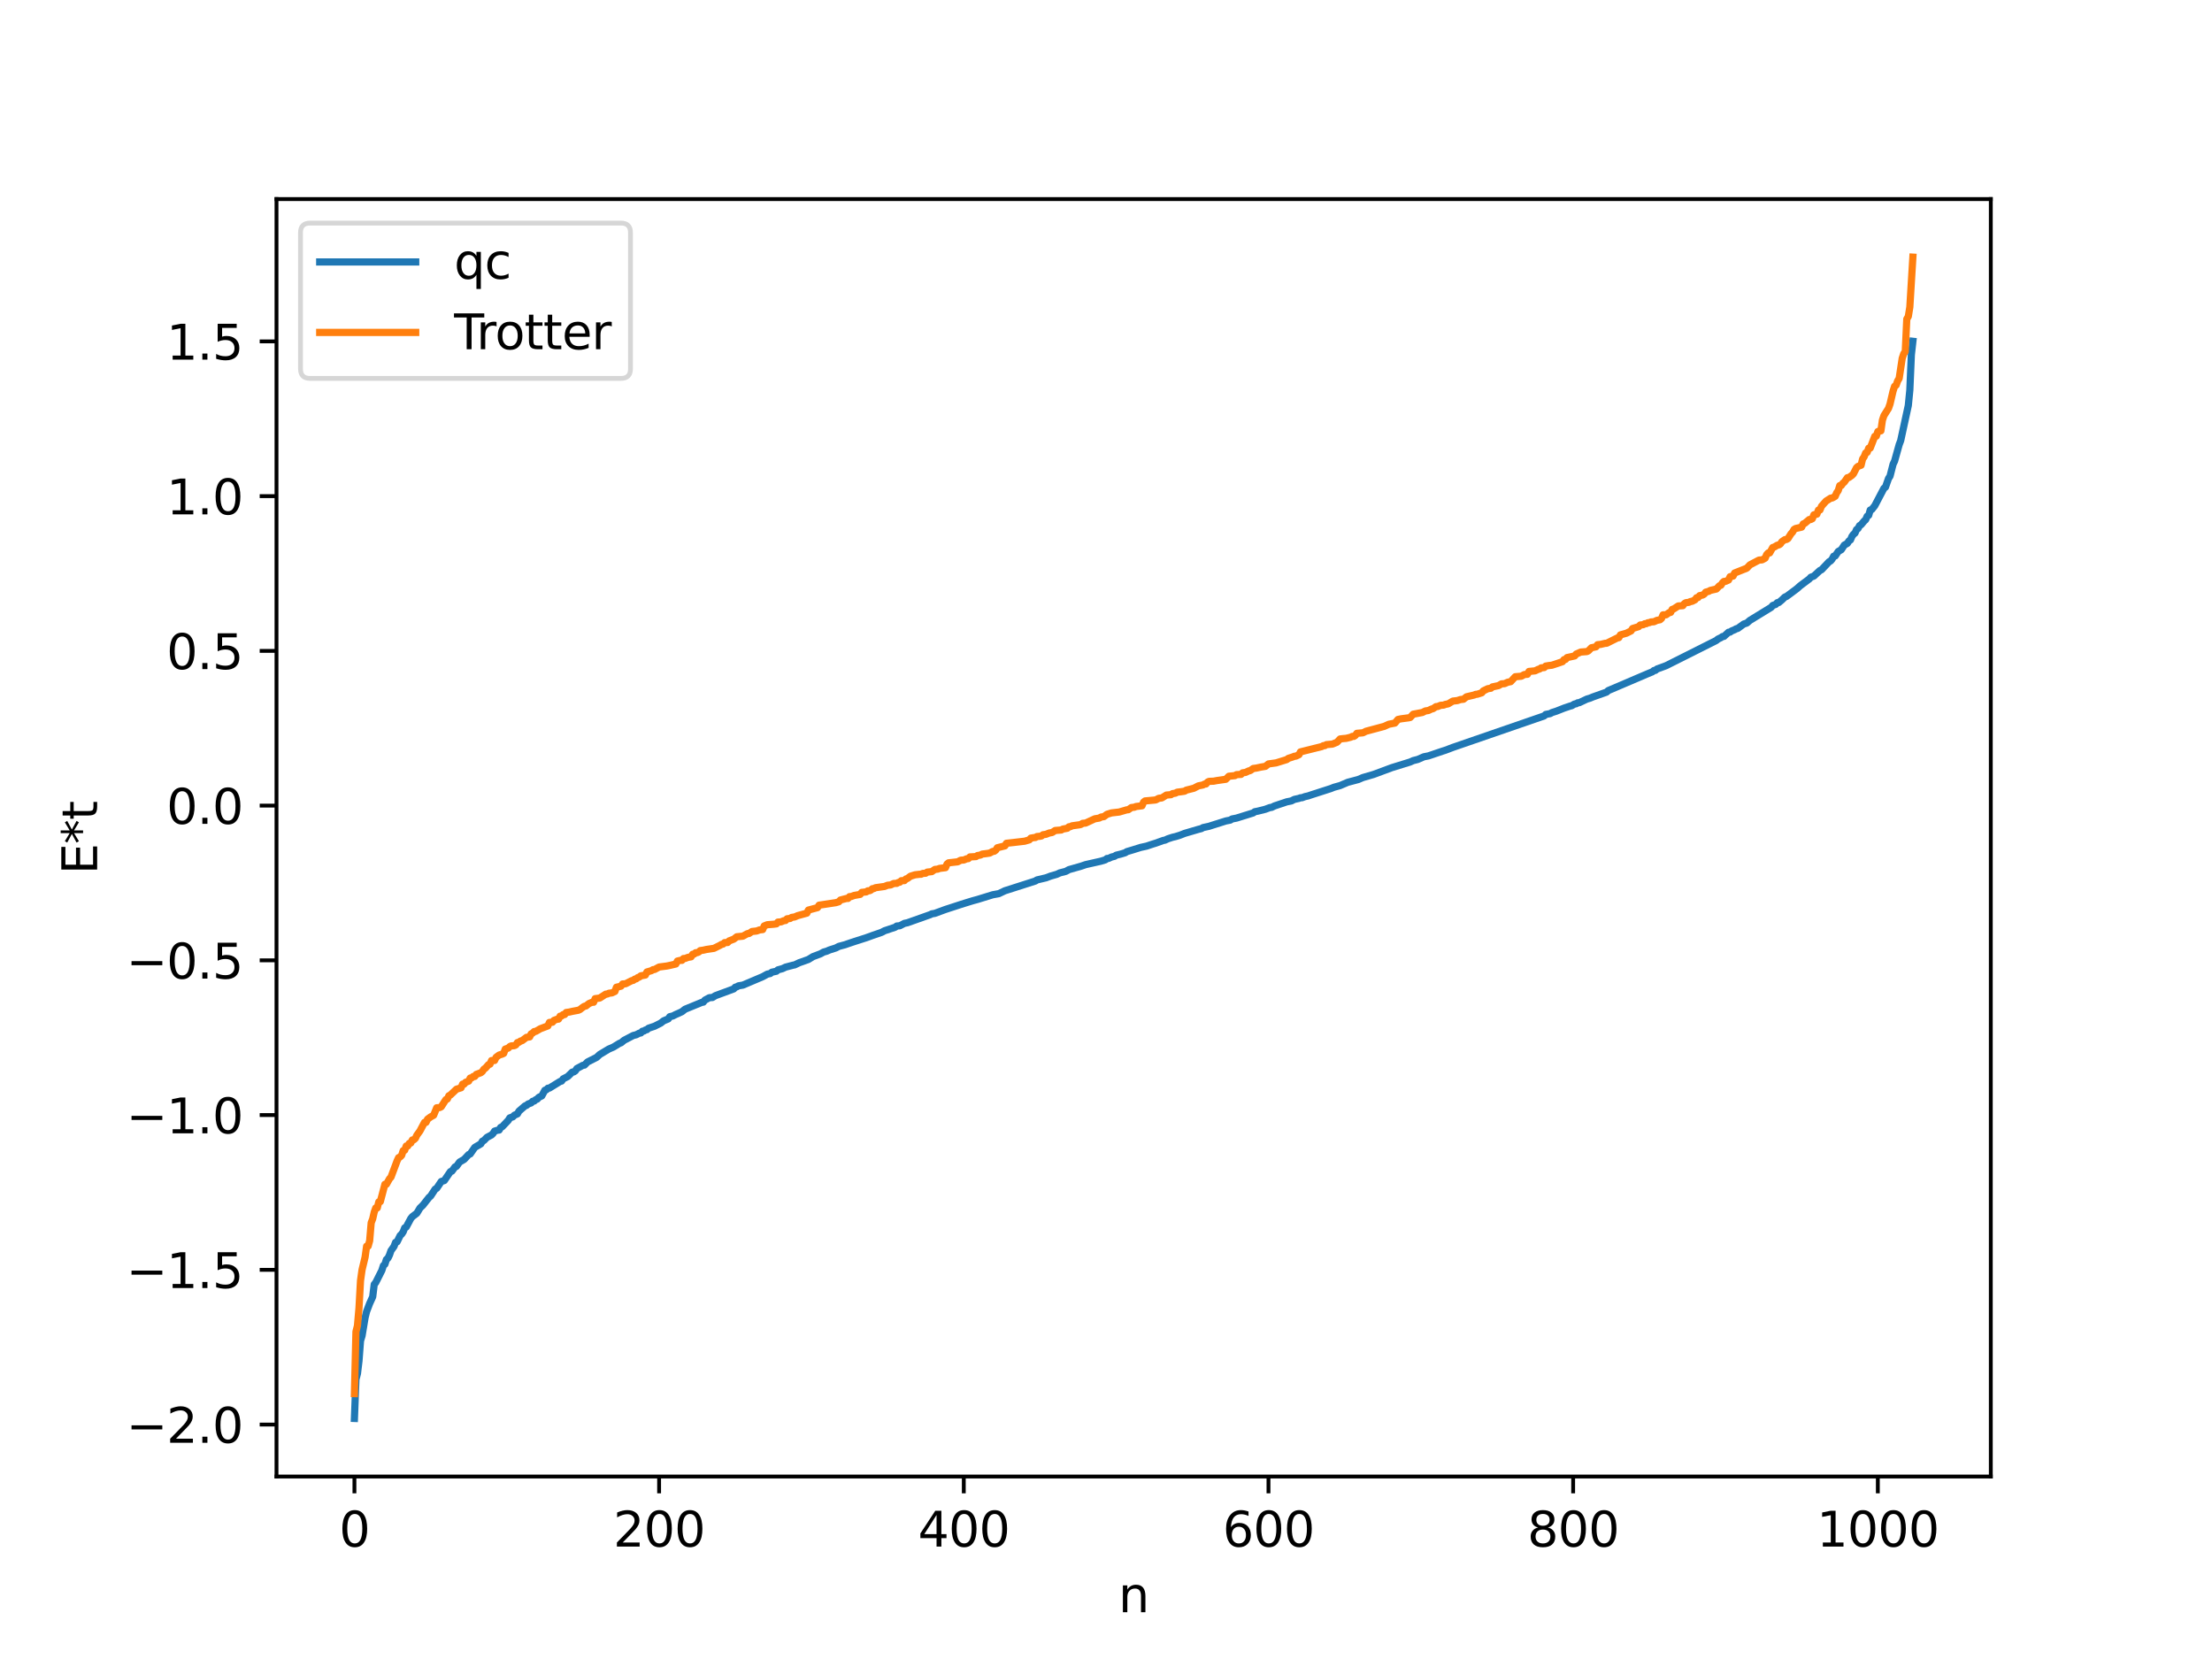 <?xml version="1.0" encoding="utf-8" standalone="no"?>
<!DOCTYPE svg PUBLIC "-//W3C//DTD SVG 1.1//EN"
  "http://www.w3.org/Graphics/SVG/1.1/DTD/svg11.dtd">
<svg xmlns:xlink="http://www.w3.org/1999/xlink" width="460.8pt" height="345.6pt" viewBox="0 0 460.8 345.6" xmlns="http://www.w3.org/2000/svg" version="1.1">
 <defs>
  <style type="text/css">*{stroke-linejoin: round; stroke-linecap: butt}</style>
 </defs>
 <g id="figure_1">
  <g id="patch_1">
   <path d="M 0 345.6 
L 460.8 345.6 
L 460.8 0 
L 0 0 
z
" style="fill: #ffffff"/>
  </g>
  <g id="axes_1">
   <g id="patch_2">
    <path d="M 57.6 307.584 
L 414.72 307.584 
L 414.72 41.472 
L 57.6 41.472 
z
" style="fill: #ffffff"/>
   </g>
   <g id="matplotlib.axis_1">
    <g id="xtick_1">
     <g id="line2d_1">
      <defs>
       <path id="mb4c8d565d3" d="M 0 0 
L 0 3.5 
" style="stroke: #000000; stroke-width: 0.8"/>
      </defs>
      <g>
       <use xlink:href="#mb4c8d565d3" x="73.833" y="307.584" style="stroke: #000000; stroke-width: 0.8"/>
      </g>
     </g>
     <g id="text_1">
      <!-- 0 -->
      <g transform="translate(70.651 322.182) scale(0.1 -0.1)">
       <defs>
        <path id="DejaVuSans-30" d="M 2034 4250 
Q 1547 4250 1301 3770 
Q 1056 3291 1056 2328 
Q 1056 1369 1301 889 
Q 1547 409 2034 409 
Q 2525 409 2770 889 
Q 3016 1369 3016 2328 
Q 3016 3291 2770 3770 
Q 2525 4250 2034 4250 
z
M 2034 4750 
Q 2819 4750 3233 4129 
Q 3647 3509 3647 2328 
Q 3647 1150 3233 529 
Q 2819 -91 2034 -91 
Q 1250 -91 836 529 
Q 422 1150 422 2328 
Q 422 3509 836 4129 
Q 1250 4750 2034 4750 
z
" transform="scale(0.016)"/>
       </defs>
       <use xlink:href="#DejaVuSans-30"/>
      </g>
     </g>
    </g>
    <g id="xtick_2">
     <g id="line2d_2">
      <g>
       <use xlink:href="#mb4c8d565d3" x="137.304" y="307.584" style="stroke: #000000; stroke-width: 0.8"/>
      </g>
     </g>
     <g id="text_2">
      <!-- 200 -->
      <g transform="translate(127.76 322.182) scale(0.1 -0.1)">
       <defs>
        <path id="DejaVuSans-32" d="M 1228 531 
L 3431 531 
L 3431 0 
L 469 0 
L 469 531 
Q 828 903 1448 1529 
Q 2069 2156 2228 2338 
Q 2531 2678 2651 2914 
Q 2772 3150 2772 3378 
Q 2772 3750 2511 3984 
Q 2250 4219 1831 4219 
Q 1534 4219 1204 4116 
Q 875 4013 500 3803 
L 500 4441 
Q 881 4594 1212 4672 
Q 1544 4750 1819 4750 
Q 2544 4750 2975 4387 
Q 3406 4025 3406 3419 
Q 3406 3131 3298 2873 
Q 3191 2616 2906 2266 
Q 2828 2175 2409 1742 
Q 1991 1309 1228 531 
z
" transform="scale(0.016)"/>
       </defs>
       <use xlink:href="#DejaVuSans-32"/>
       <use xlink:href="#DejaVuSans-30" x="63.623"/>
       <use xlink:href="#DejaVuSans-30" x="127.246"/>
      </g>
     </g>
    </g>
    <g id="xtick_3">
     <g id="line2d_3">
      <g>
       <use xlink:href="#mb4c8d565d3" x="200.775" y="307.584" style="stroke: #000000; stroke-width: 0.8"/>
      </g>
     </g>
     <g id="text_3">
      <!-- 400 -->
      <g transform="translate(191.231 322.182) scale(0.1 -0.1)">
       <defs>
        <path id="DejaVuSans-34" d="M 2419 4116 
L 825 1625 
L 2419 1625 
L 2419 4116 
z
M 2253 4666 
L 3047 4666 
L 3047 1625 
L 3713 1625 
L 3713 1100 
L 3047 1100 
L 3047 0 
L 2419 0 
L 2419 1100 
L 313 1100 
L 313 1709 
L 2253 4666 
z
" transform="scale(0.016)"/>
       </defs>
       <use xlink:href="#DejaVuSans-34"/>
       <use xlink:href="#DejaVuSans-30" x="63.623"/>
       <use xlink:href="#DejaVuSans-30" x="127.246"/>
      </g>
     </g>
    </g>
    <g id="xtick_4">
     <g id="line2d_4">
      <g>
       <use xlink:href="#mb4c8d565d3" x="264.246" y="307.584" style="stroke: #000000; stroke-width: 0.8"/>
      </g>
     </g>
     <g id="text_4">
      <!-- 600 -->
      <g transform="translate(254.702 322.182) scale(0.1 -0.1)">
       <defs>
        <path id="DejaVuSans-36" d="M 2113 2584 
Q 1688 2584 1439 2293 
Q 1191 2003 1191 1497 
Q 1191 994 1439 701 
Q 1688 409 2113 409 
Q 2538 409 2786 701 
Q 3034 994 3034 1497 
Q 3034 2003 2786 2293 
Q 2538 2584 2113 2584 
z
M 3366 4563 
L 3366 3988 
Q 3128 4100 2886 4159 
Q 2644 4219 2406 4219 
Q 1781 4219 1451 3797 
Q 1122 3375 1075 2522 
Q 1259 2794 1537 2939 
Q 1816 3084 2150 3084 
Q 2853 3084 3261 2657 
Q 3669 2231 3669 1497 
Q 3669 778 3244 343 
Q 2819 -91 2113 -91 
Q 1303 -91 875 529 
Q 447 1150 447 2328 
Q 447 3434 972 4092 
Q 1497 4750 2381 4750 
Q 2619 4750 2861 4703 
Q 3103 4656 3366 4563 
z
" transform="scale(0.016)"/>
       </defs>
       <use xlink:href="#DejaVuSans-36"/>
       <use xlink:href="#DejaVuSans-30" x="63.623"/>
       <use xlink:href="#DejaVuSans-30" x="127.246"/>
      </g>
     </g>
    </g>
    <g id="xtick_5">
     <g id="line2d_5">
      <g>
       <use xlink:href="#mb4c8d565d3" x="327.717" y="307.584" style="stroke: #000000; stroke-width: 0.8"/>
      </g>
     </g>
     <g id="text_5">
      <!-- 800 -->
      <g transform="translate(318.173 322.182) scale(0.1 -0.1)">
       <defs>
        <path id="DejaVuSans-38" d="M 2034 2216 
Q 1584 2216 1326 1975 
Q 1069 1734 1069 1313 
Q 1069 891 1326 650 
Q 1584 409 2034 409 
Q 2484 409 2743 651 
Q 3003 894 3003 1313 
Q 3003 1734 2745 1975 
Q 2488 2216 2034 2216 
z
M 1403 2484 
Q 997 2584 770 2862 
Q 544 3141 544 3541 
Q 544 4100 942 4425 
Q 1341 4750 2034 4750 
Q 2731 4750 3128 4425 
Q 3525 4100 3525 3541 
Q 3525 3141 3298 2862 
Q 3072 2584 2669 2484 
Q 3125 2378 3379 2068 
Q 3634 1759 3634 1313 
Q 3634 634 3220 271 
Q 2806 -91 2034 -91 
Q 1263 -91 848 271 
Q 434 634 434 1313 
Q 434 1759 690 2068 
Q 947 2378 1403 2484 
z
M 1172 3481 
Q 1172 3119 1398 2916 
Q 1625 2713 2034 2713 
Q 2441 2713 2670 2916 
Q 2900 3119 2900 3481 
Q 2900 3844 2670 4047 
Q 2441 4250 2034 4250 
Q 1625 4250 1398 4047 
Q 1172 3844 1172 3481 
z
" transform="scale(0.016)"/>
       </defs>
       <use xlink:href="#DejaVuSans-38"/>
       <use xlink:href="#DejaVuSans-30" x="63.623"/>
       <use xlink:href="#DejaVuSans-30" x="127.246"/>
      </g>
     </g>
    </g>
    <g id="xtick_6">
     <g id="line2d_6">
      <g>
       <use xlink:href="#mb4c8d565d3" x="391.188" y="307.584" style="stroke: #000000; stroke-width: 0.8"/>
      </g>
     </g>
     <g id="text_6">
      <!-- 1000 -->
      <g transform="translate(378.463 322.182) scale(0.1 -0.1)">
       <defs>
        <path id="DejaVuSans-31" d="M 794 531 
L 1825 531 
L 1825 4091 
L 703 3866 
L 703 4441 
L 1819 4666 
L 2450 4666 
L 2450 531 
L 3481 531 
L 3481 0 
L 794 0 
L 794 531 
z
" transform="scale(0.016)"/>
       </defs>
       <use xlink:href="#DejaVuSans-31"/>
       <use xlink:href="#DejaVuSans-30" x="63.623"/>
       <use xlink:href="#DejaVuSans-30" x="127.246"/>
       <use xlink:href="#DejaVuSans-30" x="190.869"/>
      </g>
     </g>
    </g>
    <g id="text_7">
     <!-- n -->
     <g transform="translate(232.991 335.861) scale(0.1 -0.1)">
      <defs>
       <path id="DejaVuSans-6e" d="M 3513 2113 
L 3513 0 
L 2938 0 
L 2938 2094 
Q 2938 2591 2744 2837 
Q 2550 3084 2163 3084 
Q 1697 3084 1428 2787 
Q 1159 2491 1159 1978 
L 1159 0 
L 581 0 
L 581 3500 
L 1159 3500 
L 1159 2956 
Q 1366 3272 1645 3428 
Q 1925 3584 2291 3584 
Q 2894 3584 3203 3211 
Q 3513 2838 3513 2113 
z
" transform="scale(0.016)"/>
      </defs>
      <use xlink:href="#DejaVuSans-6e"/>
     </g>
    </g>
   </g>
   <g id="matplotlib.axis_2">
    <g id="ytick_1">
     <g id="line2d_7">
      <defs>
       <path id="mb31bd201e9" d="M 0 0 
L -3.5 0 
" style="stroke: #000000; stroke-width: 0.8"/>
      </defs>
      <g>
       <use xlink:href="#mb31bd201e9" x="57.6" y="296.759" style="stroke: #000000; stroke-width: 0.8"/>
      </g>
     </g>
     <g id="text_8">
      <!-- −2.0 -->
      <g transform="translate(26.317 300.558) scale(0.1 -0.1)">
       <defs>
        <path id="DejaVuSans-2212" d="M 678 2272 
L 4684 2272 
L 4684 1741 
L 678 1741 
L 678 2272 
z
" transform="scale(0.016)"/>
        <path id="DejaVuSans-2e" d="M 684 794 
L 1344 794 
L 1344 0 
L 684 0 
L 684 794 
z
" transform="scale(0.016)"/>
       </defs>
       <use xlink:href="#DejaVuSans-2212"/>
       <use xlink:href="#DejaVuSans-32" x="83.789"/>
       <use xlink:href="#DejaVuSans-2e" x="147.412"/>
       <use xlink:href="#DejaVuSans-30" x="179.199"/>
      </g>
     </g>
    </g>
    <g id="ytick_2">
     <g id="line2d_8">
      <g>
       <use xlink:href="#mb31bd201e9" x="57.6" y="264.525" style="stroke: #000000; stroke-width: 0.8"/>
      </g>
     </g>
     <g id="text_9">
      <!-- −1.5 -->
      <g transform="translate(26.317 268.324) scale(0.1 -0.1)">
       <defs>
        <path id="DejaVuSans-35" d="M 691 4666 
L 3169 4666 
L 3169 4134 
L 1269 4134 
L 1269 2991 
Q 1406 3038 1543 3061 
Q 1681 3084 1819 3084 
Q 2600 3084 3056 2656 
Q 3513 2228 3513 1497 
Q 3513 744 3044 326 
Q 2575 -91 1722 -91 
Q 1428 -91 1123 -41 
Q 819 9 494 109 
L 494 744 
Q 775 591 1075 516 
Q 1375 441 1709 441 
Q 2250 441 2565 725 
Q 2881 1009 2881 1497 
Q 2881 1984 2565 2268 
Q 2250 2553 1709 2553 
Q 1456 2553 1204 2497 
Q 953 2441 691 2322 
L 691 4666 
z
" transform="scale(0.016)"/>
       </defs>
       <use xlink:href="#DejaVuSans-2212"/>
       <use xlink:href="#DejaVuSans-31" x="83.789"/>
       <use xlink:href="#DejaVuSans-2e" x="147.412"/>
       <use xlink:href="#DejaVuSans-35" x="179.199"/>
      </g>
     </g>
    </g>
    <g id="ytick_3">
     <g id="line2d_9">
      <g>
       <use xlink:href="#mb31bd201e9" x="57.6" y="232.291" style="stroke: #000000; stroke-width: 0.8"/>
      </g>
     </g>
     <g id="text_10">
      <!-- −1.0 -->
      <g transform="translate(26.317 236.09) scale(0.1 -0.1)">
       <use xlink:href="#DejaVuSans-2212"/>
       <use xlink:href="#DejaVuSans-31" x="83.789"/>
       <use xlink:href="#DejaVuSans-2e" x="147.412"/>
       <use xlink:href="#DejaVuSans-30" x="179.199"/>
      </g>
     </g>
    </g>
    <g id="ytick_4">
     <g id="line2d_10">
      <g>
       <use xlink:href="#mb31bd201e9" x="57.6" y="200.057" style="stroke: #000000; stroke-width: 0.8"/>
      </g>
     </g>
     <g id="text_11">
      <!-- −0.5 -->
      <g transform="translate(26.317 203.856) scale(0.1 -0.1)">
       <use xlink:href="#DejaVuSans-2212"/>
       <use xlink:href="#DejaVuSans-30" x="83.789"/>
       <use xlink:href="#DejaVuSans-2e" x="147.412"/>
       <use xlink:href="#DejaVuSans-35" x="179.199"/>
      </g>
     </g>
    </g>
    <g id="ytick_5">
     <g id="line2d_11">
      <g>
       <use xlink:href="#mb31bd201e9" x="57.6" y="167.823" style="stroke: #000000; stroke-width: 0.8"/>
      </g>
     </g>
     <g id="text_12">
      <!-- 0.0 -->
      <g transform="translate(34.697 171.622) scale(0.1 -0.1)">
       <use xlink:href="#DejaVuSans-30"/>
       <use xlink:href="#DejaVuSans-2e" x="63.623"/>
       <use xlink:href="#DejaVuSans-30" x="95.41"/>
      </g>
     </g>
    </g>
    <g id="ytick_6">
     <g id="line2d_12">
      <g>
       <use xlink:href="#mb31bd201e9" x="57.6" y="135.589" style="stroke: #000000; stroke-width: 0.8"/>
      </g>
     </g>
     <g id="text_13">
      <!-- 0.5 -->
      <g transform="translate(34.697 139.388) scale(0.1 -0.1)">
       <use xlink:href="#DejaVuSans-30"/>
       <use xlink:href="#DejaVuSans-2e" x="63.623"/>
       <use xlink:href="#DejaVuSans-35" x="95.41"/>
      </g>
     </g>
    </g>
    <g id="ytick_7">
     <g id="line2d_13">
      <g>
       <use xlink:href="#mb31bd201e9" x="57.6" y="103.355" style="stroke: #000000; stroke-width: 0.8"/>
      </g>
     </g>
     <g id="text_14">
      <!-- 1.0 -->
      <g transform="translate(34.697 107.154) scale(0.1 -0.1)">
       <use xlink:href="#DejaVuSans-31"/>
       <use xlink:href="#DejaVuSans-2e" x="63.623"/>
       <use xlink:href="#DejaVuSans-30" x="95.41"/>
      </g>
     </g>
    </g>
    <g id="ytick_8">
     <g id="line2d_14">
      <g>
       <use xlink:href="#mb31bd201e9" x="57.6" y="71.12" style="stroke: #000000; stroke-width: 0.8"/>
      </g>
     </g>
     <g id="text_15">
      <!-- 1.5 -->
      <g transform="translate(34.697 74.92) scale(0.1 -0.1)">
       <use xlink:href="#DejaVuSans-31"/>
       <use xlink:href="#DejaVuSans-2e" x="63.623"/>
       <use xlink:href="#DejaVuSans-35" x="95.41"/>
      </g>
     </g>
    </g>
    <g id="text_16">
     <!-- E*t -->
     <g transform="translate(20.238 182.148) rotate(-90) scale(0.1 -0.1)">
      <defs>
       <path id="DejaVuSans-45" d="M 628 4666 
L 3578 4666 
L 3578 4134 
L 1259 4134 
L 1259 2753 
L 3481 2753 
L 3481 2222 
L 1259 2222 
L 1259 531 
L 3634 531 
L 3634 0 
L 628 0 
L 628 4666 
z
" transform="scale(0.016)"/>
       <path id="DejaVuSans-2a" d="M 3009 3897 
L 1888 3291 
L 3009 2681 
L 2828 2375 
L 1778 3009 
L 1778 1831 
L 1422 1831 
L 1422 3009 
L 372 2375 
L 191 2681 
L 1313 3291 
L 191 3897 
L 372 4206 
L 1422 3572 
L 1422 4750 
L 1778 4750 
L 1778 3572 
L 2828 4206 
L 3009 3897 
z
" transform="scale(0.016)"/>
       <path id="DejaVuSans-74" d="M 1172 4494 
L 1172 3500 
L 2356 3500 
L 2356 3053 
L 1172 3053 
L 1172 1153 
Q 1172 725 1289 603 
Q 1406 481 1766 481 
L 2356 481 
L 2356 0 
L 1766 0 
Q 1100 0 847 248 
Q 594 497 594 1153 
L 594 3053 
L 172 3053 
L 172 3500 
L 594 3500 
L 594 4494 
L 1172 4494 
z
" transform="scale(0.016)"/>
      </defs>
      <use xlink:href="#DejaVuSans-45"/>
      <use xlink:href="#DejaVuSans-2a" x="63.184"/>
      <use xlink:href="#DejaVuSans-74" x="113.184"/>
     </g>
    </g>
   </g>
   <g id="line2d_15">
    <path d="M 73.833 295.488 
L 74.15 287.327 
L 74.467 286.128 
L 74.785 283.48 
L 75.102 279.301 
L 75.42 278.279 
L 76.054 274.485 
L 76.372 273.203 
L 77.006 271.539 
L 77.641 270.14 
L 77.958 267.567 
L 78.276 267.169 
L 79.545 264.651 
L 79.862 263.661 
L 80.18 263.367 
L 80.497 262.381 
L 80.815 262.104 
L 81.132 261.448 
L 81.449 260.535 
L 82.084 259.646 
L 82.401 258.801 
L 82.719 258.702 
L 83.353 257.395 
L 83.671 257.088 
L 83.988 256.618 
L 84.305 255.787 
L 84.623 255.619 
L 85.575 253.841 
L 85.892 253.457 
L 86.844 252.731 
L 87.479 251.668 
L 88.114 251.049 
L 89.383 249.433 
L 89.7 249.175 
L 90.653 247.717 
L 90.97 247.55 
L 91.922 246.129 
L 92.557 245.933 
L 93.826 244.074 
L 94.143 243.969 
L 94.778 243.094 
L 95.096 242.973 
L 95.73 242.084 
L 96.682 241.526 
L 97.634 240.514 
L 97.952 240.391 
L 98.904 239.022 
L 100.173 238.281 
L 100.491 237.729 
L 100.808 237.585 
L 101.443 236.934 
L 102.395 236.43 
L 102.712 236.117 
L 103.029 235.631 
L 103.664 235.442 
L 103.981 235.413 
L 104.299 234.855 
L 104.616 234.729 
L 105.886 233.386 
L 106.203 232.873 
L 106.838 232.656 
L 107.155 232.319 
L 107.79 232.042 
L 108.107 231.478 
L 109.059 230.653 
L 109.377 230.372 
L 109.694 230.269 
L 110.011 229.988 
L 110.646 229.757 
L 110.963 229.416 
L 111.281 229.373 
L 111.598 229.08 
L 111.915 228.97 
L 112.233 228.599 
L 112.867 228.297 
L 113.502 227.119 
L 113.82 227.014 
L 114.137 226.696 
L 114.454 226.666 
L 116.676 225.293 
L 116.993 225.205 
L 117.31 224.75 
L 118.262 224.266 
L 119.215 223.338 
L 119.532 223.296 
L 119.849 223.086 
L 120.167 222.6 
L 121.436 221.916 
L 121.753 221.88 
L 122.388 221.234 
L 124.292 220.269 
L 124.927 219.677 
L 126.831 218.532 
L 127.783 218.124 
L 129.053 217.34 
L 129.37 217.236 
L 130.005 216.713 
L 131.909 215.716 
L 132.543 215.556 
L 133.178 215.228 
L 133.496 215.181 
L 133.813 214.826 
L 134.13 214.785 
L 134.448 214.565 
L 134.765 214.5 
L 135.082 214.204 
L 136.352 213.781 
L 137.621 213.14 
L 138.256 212.652 
L 139.208 212.26 
L 139.525 211.795 
L 140.16 211.646 
L 140.795 211.322 
L 141.429 211.047 
L 142.064 210.749 
L 142.699 210.245 
L 146.19 208.814 
L 146.507 208.765 
L 146.824 208.356 
L 147.777 207.837 
L 148.411 207.797 
L 149.046 207.411 
L 152.854 206.004 
L 153.172 205.647 
L 153.489 205.58 
L 153.806 205.374 
L 154.758 205.214 
L 158.884 203.462 
L 159.836 202.935 
L 160.471 202.795 
L 160.788 202.529 
L 161.74 202.325 
L 162.058 202.04 
L 163.01 201.783 
L 163.644 201.476 
L 165.231 201.059 
L 165.548 201.003 
L 166.5 200.548 
L 167.135 200.33 
L 168.405 199.873 
L 169.357 199.285 
L 170.943 198.687 
L 171.578 198.331 
L 172.213 198.155 
L 172.848 197.879 
L 174.117 197.478 
L 174.752 197.147 
L 176.021 196.809 
L 176.656 196.585 
L 177.925 196.16 
L 180.464 195.346 
L 181.734 194.885 
L 183.638 194.23 
L 184.272 193.893 
L 186.494 193.152 
L 186.811 192.911 
L 187.446 192.854 
L 188.398 192.357 
L 189.033 192.226 
L 193.793 190.537 
L 194.11 190.373 
L 194.745 190.268 
L 196.967 189.451 
L 197.601 189.245 
L 200.14 188.418 
L 201.092 188.12 
L 202.044 187.824 
L 202.679 187.632 
L 203.631 187.374 
L 206.805 186.396 
L 208.074 186.164 
L 209.343 185.559 
L 215.691 183.528 
L 216.008 183.311 
L 217.912 182.862 
L 218.864 182.503 
L 220.134 182.14 
L 220.768 181.844 
L 222.038 181.514 
L 222.672 181.164 
L 225.211 180.442 
L 226.163 180.117 
L 229.337 179.4 
L 230.289 179.111 
L 230.606 178.838 
L 230.924 178.829 
L 231.558 178.536 
L 232.193 178.379 
L 232.51 178.157 
L 233.462 177.926 
L 234.415 177.636 
L 234.732 177.416 
L 236.001 177.038 
L 237.588 176.538 
L 238.858 176.261 
L 240.127 175.838 
L 240.762 175.643 
L 242.348 175.071 
L 242.666 175.028 
L 243.3 174.734 
L 244.253 174.422 
L 244.887 174.276 
L 245.839 173.978 
L 246.791 173.606 
L 249.648 172.766 
L 250.282 172.606 
L 250.6 172.406 
L 251.869 172.131 
L 252.504 171.925 
L 255.36 171.026 
L 256.312 170.838 
L 256.629 170.612 
L 257.581 170.428 
L 261.072 169.343 
L 261.39 169.101 
L 262.024 168.979 
L 263.611 168.58 
L 264.563 168.222 
L 264.881 168.2 
L 265.515 167.888 
L 268.054 167.038 
L 269.006 166.849 
L 269.641 166.528 
L 270.593 166.32 
L 270.91 166.191 
L 271.228 166.183 
L 271.862 165.946 
L 272.497 165.807 
L 273.132 165.59 
L 277.258 164.261 
L 277.892 164.002 
L 279.162 163.652 
L 279.796 163.382 
L 280.748 162.974 
L 282.97 162.382 
L 283.922 161.975 
L 286.143 161.33 
L 289.952 159.914 
L 293.76 158.737 
L 294.395 158.448 
L 295.347 158.207 
L 296.616 157.653 
L 297.568 157.468 
L 300.424 156.503 
L 301.059 156.3 
L 301.694 156.065 
L 302.646 155.7 
L 321.687 149.133 
L 322.005 148.833 
L 322.957 148.648 
L 323.274 148.451 
L 324.226 148.146 
L 325.813 147.517 
L 327.082 147.088 
L 327.4 147.016 
L 328.034 146.647 
L 328.352 146.609 
L 328.669 146.404 
L 328.986 146.384 
L 330.573 145.633 
L 331.208 145.448 
L 331.843 145.181 
L 334.699 144.172 
L 335.016 143.861 
L 335.651 143.595 
L 343.267 140.339 
L 344.22 139.952 
L 344.537 139.684 
L 344.854 139.649 
L 345.172 139.37 
L 347.076 138.675 
L 357.548 133.414 
L 357.866 133.14 
L 358.5 132.836 
L 358.818 132.611 
L 359.135 132.57 
L 360.087 131.708 
L 360.405 131.677 
L 360.722 131.44 
L 361.357 131.184 
L 361.674 130.986 
L 361.991 130.92 
L 363.261 129.994 
L 363.896 129.793 
L 364.53 129.237 
L 368.973 126.515 
L 369.291 126.13 
L 369.925 125.9 
L 370.243 125.548 
L 370.56 125.513 
L 371.195 124.978 
L 371.829 124.368 
L 372.147 124.258 
L 372.781 123.793 
L 374.368 122.604 
L 375.003 122.032 
L 376.907 120.604 
L 377.224 120.25 
L 377.859 120.008 
L 379.129 118.835 
L 379.446 118.699 
L 381.033 117.021 
L 381.35 116.851 
L 381.667 116.472 
L 381.985 115.866 
L 382.302 115.827 
L 382.937 114.882 
L 383.572 114.513 
L 384.206 113.549 
L 384.841 113.198 
L 385.158 112.692 
L 385.476 112.484 
L 385.793 111.749 
L 386.11 111.305 
L 386.428 111.057 
L 386.745 110.322 
L 387.062 110.1 
L 387.38 109.498 
L 387.697 109.314 
L 388.332 108.545 
L 388.649 108.267 
L 388.967 107.538 
L 389.284 107.346 
L 389.601 106.249 
L 389.919 106.147 
L 390.553 105.346 
L 392.458 101.718 
L 392.775 101.484 
L 393.41 99.677 
L 393.727 99.188 
L 394.362 96.71 
L 394.679 96.041 
L 395.631 92.629 
L 395.948 91.787 
L 397.535 84.472 
L 397.853 81.26 
L 398.17 73.908 
L 398.487 71.098 
L 398.487 71.098 
" clip-path="url(#p50ad33a93b)" style="fill: none; stroke: #1f77b4; stroke-width: 1.5; stroke-linecap: square"/>
   </g>
   <g id="line2d_16">
    <path d="M 73.833 290.312 
L 74.15 277.419 
L 74.467 276.156 
L 74.785 272.494 
L 75.102 266.789 
L 75.42 264.525 
L 76.054 261.885 
L 76.372 259.6 
L 76.689 259.6 
L 77.006 258.465 
L 77.324 254.73 
L 77.641 253.895 
L 77.958 252.508 
L 78.276 251.631 
L 78.593 251.631 
L 78.91 250.369 
L 79.228 250.325 
L 80.18 246.706 
L 80.497 246.706 
L 81.132 245.572 
L 81.449 245.22 
L 82.719 241.836 
L 83.036 241.159 
L 83.353 241.001 
L 83.671 240.678 
L 83.988 239.702 
L 84.305 239.615 
L 84.623 238.738 
L 84.94 238.738 
L 85.258 238.183 
L 85.575 238.115 
L 85.892 237.476 
L 86.21 237.431 
L 86.527 237.146 
L 86.844 236.474 
L 87.479 235.607 
L 88.431 233.813 
L 88.748 233.813 
L 89.066 233.146 
L 89.7 232.678 
L 90.335 232.327 
L 90.97 230.769 
L 91.605 230.728 
L 91.922 230.555 
L 92.874 229.073 
L 93.191 228.942 
L 93.509 228.266 
L 93.826 228.108 
L 95.096 226.901 
L 96.048 226.606 
L 96.365 225.844 
L 96.682 225.844 
L 97 225.459 
L 97.634 225.222 
L 97.952 224.582 
L 98.269 224.538 
L 98.586 224.252 
L 98.904 224.246 
L 99.221 223.813 
L 100.173 223.465 
L 100.491 223.205 
L 100.808 222.713 
L 101.125 222.515 
L 101.76 221.79 
L 102.077 221.683 
L 102.395 220.932 
L 103.029 220.919 
L 103.347 220.253 
L 103.981 219.784 
L 104.616 219.589 
L 104.934 219.433 
L 105.251 218.546 
L 105.886 218.329 
L 106.203 218.01 
L 106.52 217.875 
L 107.155 217.834 
L 107.472 217.661 
L 107.79 217.184 
L 108.107 217.123 
L 108.424 216.87 
L 108.742 216.803 
L 109.694 216.091 
L 110.329 216.01 
L 110.646 215.372 
L 110.963 215.214 
L 111.281 214.891 
L 111.598 214.864 
L 112.55 214.311 
L 114.137 213.712 
L 114.454 212.991 
L 115.089 212.95 
L 115.406 212.565 
L 116.041 212.328 
L 116.358 212.3 
L 116.676 211.688 
L 116.993 211.644 
L 117.31 211.359 
L 117.628 211.352 
L 117.945 210.919 
L 118.58 210.833 
L 119.215 210.687 
L 120.484 210.45 
L 120.801 210.311 
L 121.436 209.82 
L 121.753 209.621 
L 122.071 209.561 
L 122.705 209.051 
L 123.34 208.792 
L 123.658 208.789 
L 123.975 208.038 
L 124.927 207.915 
L 126.196 207.098 
L 126.514 207.08 
L 126.831 206.912 
L 127.466 206.838 
L 128.1 206.54 
L 128.418 205.653 
L 129.053 205.516 
L 129.37 205.436 
L 129.687 204.982 
L 130.322 204.94 
L 131.591 204.29 
L 131.909 204.229 
L 132.226 203.976 
L 132.543 203.91 
L 132.861 203.637 
L 133.178 203.546 
L 133.496 203.285 
L 134.448 203.117 
L 134.765 202.478 
L 135.717 202.203 
L 136.034 201.997 
L 136.352 201.97 
L 137.304 201.448 
L 138.891 201.243 
L 139.525 201.113 
L 140.795 200.819 
L 141.112 200.206 
L 141.747 200.057 
L 142.064 200.057 
L 142.381 199.679 
L 142.699 199.672 
L 143.334 199.434 
L 143.968 199.326 
L 144.286 198.795 
L 144.603 198.75 
L 144.92 198.465 
L 145.238 198.458 
L 145.555 198.323 
L 145.872 198.026 
L 146.507 197.939 
L 147.142 197.793 
L 148.729 197.556 
L 149.998 196.926 
L 150.315 196.727 
L 150.633 196.667 
L 150.95 196.361 
L 151.585 196.341 
L 151.902 196.003 
L 152.854 195.642 
L 153.489 195.145 
L 154.758 195.021 
L 155.71 194.488 
L 156.028 194.465 
L 156.662 194.047 
L 157.615 193.945 
L 158.249 193.712 
L 158.884 193.646 
L 159.201 192.888 
L 159.836 192.636 
L 161.105 192.542 
L 161.74 192.46 
L 162.058 192.088 
L 162.692 192.047 
L 163.327 191.781 
L 163.644 191.759 
L 163.962 191.403 
L 164.596 191.336 
L 164.914 191.117 
L 165.548 191.016 
L 166.183 190.743 
L 168.087 190.223 
L 168.405 189.585 
L 170.309 189.077 
L 170.626 188.565 
L 171.578 188.425 
L 174.117 188.04 
L 174.752 187.852 
L 175.069 187.494 
L 176.339 187.163 
L 176.656 187.163 
L 176.973 186.786 
L 177.291 186.778 
L 177.925 186.541 
L 179.195 186.318 
L 179.512 185.901 
L 180.464 185.796 
L 180.781 185.572 
L 181.099 185.565 
L 181.416 185.43 
L 181.734 185.132 
L 182.051 185.106 
L 182.368 184.929 
L 184.272 184.663 
L 184.907 184.411 
L 185.542 184.351 
L 186.177 184.041 
L 186.811 184.023 
L 187.129 183.834 
L 187.446 183.774 
L 187.763 183.467 
L 188.398 183.447 
L 188.715 183.109 
L 189.033 183.005 
L 189.667 182.531 
L 190.62 182.238 
L 191.572 182.127 
L 191.889 182.119 
L 192.206 181.954 
L 192.841 181.91 
L 193.158 181.678 
L 194.11 181.572 
L 194.745 181.125 
L 195.38 181.051 
L 195.697 180.908 
L 196.967 180.752 
L 197.284 179.995 
L 197.601 179.742 
L 199.188 179.566 
L 199.505 179.533 
L 200.14 179.194 
L 200.775 179.153 
L 201.41 178.888 
L 201.727 178.865 
L 202.044 178.518 
L 203.314 178.442 
L 203.631 178.224 
L 204.266 178.123 
L 204.583 177.926 
L 205.535 177.808 
L 206.17 177.712 
L 206.805 177.368 
L 207.122 177.33 
L 207.439 177.1 
L 207.757 176.603 
L 209.343 176.21 
L 209.661 175.671 
L 210.93 175.532 
L 213.469 175.234 
L 214.421 174.958 
L 214.739 174.601 
L 215.373 174.489 
L 215.691 174.468 
L 216.008 174.27 
L 216.643 174.211 
L 216.96 174.141 
L 217.277 173.892 
L 217.912 173.798 
L 218.547 173.539 
L 219.181 173.424 
L 219.816 173.007 
L 221.086 172.902 
L 221.403 172.714 
L 222.355 172.536 
L 222.672 172.239 
L 222.99 172.213 
L 223.307 172.035 
L 224.894 171.815 
L 225.211 171.729 
L 225.529 171.517 
L 226.163 171.457 
L 228.067 170.574 
L 229.02 170.414 
L 229.337 170.215 
L 229.972 170.111 
L 230.606 169.637 
L 231.558 169.345 
L 232.51 169.234 
L 233.145 169.162 
L 234.732 168.701 
L 235.049 168.678 
L 235.684 168.231 
L 236.319 168.157 
L 236.636 168.014 
L 237.905 167.859 
L 238.223 167.101 
L 238.54 166.849 
L 240.444 166.673 
L 240.762 166.639 
L 241.396 166.301 
L 242.031 166.225 
L 242.983 165.625 
L 243.935 165.548 
L 244.253 165.33 
L 244.887 165.229 
L 245.205 165.033 
L 246.157 164.915 
L 246.791 164.818 
L 247.109 164.605 
L 248.696 164.206 
L 249.648 163.709 
L 250.6 163.522 
L 250.917 163.338 
L 251.234 163.316 
L 251.552 162.923 
L 251.869 162.771 
L 252.821 162.736 
L 253.456 162.611 
L 255.36 162.34 
L 255.995 161.707 
L 257.264 161.575 
L 257.581 161.376 
L 258.534 161.318 
L 258.851 160.998 
L 259.486 160.904 
L 260.12 160.598 
L 260.438 160.531 
L 261.072 160.091 
L 261.707 160.009 
L 262.659 159.802 
L 263.611 159.643 
L 264.246 159.142 
L 265.833 158.921 
L 268.054 158.236 
L 268.372 157.986 
L 269.324 157.68 
L 269.641 157.539 
L 269.958 157.52 
L 270.593 157.218 
L 270.91 156.631 
L 275.353 155.523 
L 275.671 155.338 
L 275.988 155.326 
L 276.305 155.121 
L 277.575 155.005 
L 278.527 154.619 
L 279.162 153.941 
L 279.796 153.864 
L 280.431 153.81 
L 281.383 153.576 
L 281.7 153.407 
L 282.018 153.407 
L 282.335 153.22 
L 282.653 152.768 
L 283.922 152.655 
L 284.557 152.335 
L 288.365 151.313 
L 289.317 150.877 
L 290.586 150.629 
L 291.221 149.877 
L 291.856 149.744 
L 293.443 149.534 
L 293.76 149.467 
L 294.395 148.784 
L 296.299 148.424 
L 296.934 148.105 
L 297.568 148.01 
L 298.203 147.705 
L 298.52 147.637 
L 299.155 147.198 
L 299.472 147.191 
L 300.107 146.928 
L 300.742 146.884 
L 301.059 146.749 
L 301.694 146.62 
L 302.646 146.053 
L 303.598 145.942 
L 304.233 145.73 
L 304.867 145.662 
L 305.502 145.155 
L 307.089 144.786 
L 307.406 144.646 
L 307.724 144.626 
L 308.676 144.324 
L 308.993 143.926 
L 309.945 143.465 
L 310.58 143.374 
L 310.897 143.094 
L 312.167 142.827 
L 312.801 142.46 
L 313.436 142.419 
L 314.071 142.126 
L 314.705 142.002 
L 315.34 141.314 
L 315.658 140.977 
L 316.927 140.868 
L 317.562 140.514 
L 318.196 140.463 
L 318.514 139.874 
L 319.783 139.749 
L 320.418 139.442 
L 320.735 139.362 
L 321.053 139.127 
L 321.687 139.066 
L 322.005 138.756 
L 322.639 138.649 
L 323.274 138.579 
L 323.909 138.373 
L 325.496 137.84 
L 325.813 137.409 
L 326.13 137.369 
L 326.448 136.983 
L 327.082 136.851 
L 328.034 136.641 
L 328.352 136.253 
L 329.304 135.834 
L 330.573 135.738 
L 330.891 135.581 
L 331.525 134.938 
L 332.16 134.811 
L 332.477 134.743 
L 332.795 134.304 
L 333.429 134.242 
L 334.381 134.015 
L 334.699 134.005 
L 336.92 132.896 
L 337.238 132.836 
L 337.555 132.262 
L 338.824 131.907 
L 339.777 131.43 
L 340.094 130.929 
L 341.363 130.544 
L 341.681 130.2 
L 342.315 130.134 
L 342.633 129.933 
L 342.95 129.926 
L 343.267 129.736 
L 343.585 129.717 
L 343.902 129.566 
L 344.537 129.525 
L 345.172 129.232 
L 345.806 129.108 
L 346.124 128.831 
L 346.441 128.084 
L 347.076 128.076 
L 347.71 127.62 
L 348.028 127.57 
L 348.345 126.944 
L 348.662 126.855 
L 349.615 126.234 
L 350.567 126.172 
L 350.884 125.737 
L 351.201 125.549 
L 351.836 125.479 
L 352.153 125.303 
L 352.471 125.276 
L 353.105 124.947 
L 353.423 124.515 
L 353.74 124.475 
L 354.058 124.09 
L 354.692 123.957 
L 355.01 123.775 
L 355.327 123.359 
L 355.962 123.187 
L 356.279 122.996 
L 357.548 122.704 
L 358.183 122.033 
L 358.5 121.917 
L 358.818 121.41 
L 359.135 121.121 
L 359.453 121.112 
L 360.087 120.833 
L 360.405 120.139 
L 361.039 120.003 
L 361.357 119.368 
L 363.896 118.359 
L 364.53 117.677 
L 366.434 116.673 
L 367.069 116.631 
L 367.704 116.283 
L 368.021 115.538 
L 368.339 115.19 
L 368.656 115.183 
L 369.291 114.05 
L 369.608 113.962 
L 370.243 113.575 
L 370.56 113.517 
L 370.877 113.322 
L 371.195 112.843 
L 371.829 112.41 
L 372.147 112.383 
L 372.464 112.196 
L 373.099 111.196 
L 373.416 110.856 
L 373.734 110.293 
L 374.051 110.103 
L 375.32 109.81 
L 375.638 109.14 
L 375.955 109.024 
L 376.907 108.227 
L 377.224 108.218 
L 377.542 108.054 
L 377.859 107.246 
L 378.494 107.109 
L 378.811 106.256 
L 379.129 106.244 
L 379.446 105.466 
L 380.398 104.393 
L 381.35 103.779 
L 381.667 103.751 
L 382.302 103.39 
L 382.62 102.644 
L 382.937 102.201 
L 383.254 101.157 
L 383.572 101.142 
L 383.889 100.681 
L 384.206 100.428 
L 384.841 99.516 
L 385.158 99.473 
L 385.793 99.019 
L 386.11 98.688 
L 386.745 97.427 
L 387.062 97.153 
L 387.697 96.916 
L 388.015 95.596 
L 388.332 95.161 
L 388.649 94.352 
L 388.967 94.229 
L 389.284 93.362 
L 389.601 93.35 
L 390.553 90.885 
L 390.871 90.857 
L 391.188 89.904 
L 391.505 89.764 
L 391.823 89.75 
L 392.14 87.534 
L 392.458 86.579 
L 393.41 85.068 
L 393.727 84.164 
L 394.362 81.458 
L 394.679 80.469 
L 394.996 80.244 
L 395.314 79.355 
L 395.631 78.825 
L 396.266 74.641 
L 396.583 73.686 
L 396.9 73.231 
L 397.218 66.462 
L 397.535 65.931 
L 397.853 63.976 
L 398.487 53.568 
L 398.487 53.568 
" clip-path="url(#p50ad33a93b)" style="fill: none; stroke: #ff7f0e; stroke-width: 1.5; stroke-linecap: square"/>
   </g>
   <g id="patch_3">
    <path d="M 57.6 307.584 
L 57.6 41.472 
" style="fill: none; stroke: #000000; stroke-width: 0.8; stroke-linejoin: miter; stroke-linecap: square"/>
   </g>
   <g id="patch_4">
    <path d="M 414.72 307.584 
L 414.72 41.472 
" style="fill: none; stroke: #000000; stroke-width: 0.8; stroke-linejoin: miter; stroke-linecap: square"/>
   </g>
   <g id="patch_5">
    <path d="M 57.6 307.584 
L 414.72 307.584 
" style="fill: none; stroke: #000000; stroke-width: 0.8; stroke-linejoin: miter; stroke-linecap: square"/>
   </g>
   <g id="patch_6">
    <path d="M 57.6 41.472 
L 414.72 41.472 
" style="fill: none; stroke: #000000; stroke-width: 0.8; stroke-linejoin: miter; stroke-linecap: square"/>
   </g>
   <g id="legend_1">
    <g id="patch_7">
     <path d="M 64.6 78.828 
L 129.342 78.828 
Q 131.342 78.828 131.342 76.828 
L 131.342 48.472 
Q 131.342 46.472 129.342 46.472 
L 64.6 46.472 
Q 62.6 46.472 62.6 48.472 
L 62.6 76.828 
Q 62.6 78.828 64.6 78.828 
z
" style="fill: #ffffff; opacity: 0.8; stroke: #cccccc; stroke-linejoin: miter"/>
    </g>
    <g id="line2d_17">
     <path d="M 66.6 54.57 
L 76.6 54.57 
L 86.6 54.57 
" style="fill: none; stroke: #1f77b4; stroke-width: 1.5; stroke-linecap: square"/>
    </g>
    <g id="text_17">
     <!-- qc -->
     <g transform="translate(94.6 58.07) scale(0.1 -0.1)">
      <defs>
       <path id="DejaVuSans-71" d="M 947 1747 
Q 947 1113 1208 752 
Q 1469 391 1925 391 
Q 2381 391 2643 752 
Q 2906 1113 2906 1747 
Q 2906 2381 2643 2742 
Q 2381 3103 1925 3103 
Q 1469 3103 1208 2742 
Q 947 2381 947 1747 
z
M 2906 525 
Q 2725 213 2448 61 
Q 2172 -91 1784 -91 
Q 1150 -91 751 415 
Q 353 922 353 1747 
Q 353 2572 751 3078 
Q 1150 3584 1784 3584 
Q 2172 3584 2448 3432 
Q 2725 3281 2906 2969 
L 2906 3500 
L 3481 3500 
L 3481 -1331 
L 2906 -1331 
L 2906 525 
z
" transform="scale(0.016)"/>
       <path id="DejaVuSans-63" d="M 3122 3366 
L 3122 2828 
Q 2878 2963 2633 3030 
Q 2388 3097 2138 3097 
Q 1578 3097 1268 2742 
Q 959 2388 959 1747 
Q 959 1106 1268 751 
Q 1578 397 2138 397 
Q 2388 397 2633 464 
Q 2878 531 3122 666 
L 3122 134 
Q 2881 22 2623 -34 
Q 2366 -91 2075 -91 
Q 1284 -91 818 406 
Q 353 903 353 1747 
Q 353 2603 823 3093 
Q 1294 3584 2113 3584 
Q 2378 3584 2631 3529 
Q 2884 3475 3122 3366 
z
" transform="scale(0.016)"/>
      </defs>
      <use xlink:href="#DejaVuSans-71"/>
      <use xlink:href="#DejaVuSans-63" x="63.477"/>
     </g>
    </g>
    <g id="line2d_18">
     <path d="M 66.6 69.249 
L 76.6 69.249 
L 86.6 69.249 
" style="fill: none; stroke: #ff7f0e; stroke-width: 1.5; stroke-linecap: square"/>
    </g>
    <g id="text_18">
     <!-- Trotter -->
     <g transform="translate(94.6 72.749) scale(0.1 -0.1)">
      <defs>
       <path id="DejaVuSans-54" d="M -19 4666 
L 3928 4666 
L 3928 4134 
L 2272 4134 
L 2272 0 
L 1638 0 
L 1638 4134 
L -19 4134 
L -19 4666 
z
" transform="scale(0.016)"/>
       <path id="DejaVuSans-72" d="M 2631 2963 
Q 2534 3019 2420 3045 
Q 2306 3072 2169 3072 
Q 1681 3072 1420 2755 
Q 1159 2438 1159 1844 
L 1159 0 
L 581 0 
L 581 3500 
L 1159 3500 
L 1159 2956 
Q 1341 3275 1631 3429 
Q 1922 3584 2338 3584 
Q 2397 3584 2469 3576 
Q 2541 3569 2628 3553 
L 2631 2963 
z
" transform="scale(0.016)"/>
       <path id="DejaVuSans-6f" d="M 1959 3097 
Q 1497 3097 1228 2736 
Q 959 2375 959 1747 
Q 959 1119 1226 758 
Q 1494 397 1959 397 
Q 2419 397 2687 759 
Q 2956 1122 2956 1747 
Q 2956 2369 2687 2733 
Q 2419 3097 1959 3097 
z
M 1959 3584 
Q 2709 3584 3137 3096 
Q 3566 2609 3566 1747 
Q 3566 888 3137 398 
Q 2709 -91 1959 -91 
Q 1206 -91 779 398 
Q 353 888 353 1747 
Q 353 2609 779 3096 
Q 1206 3584 1959 3584 
z
" transform="scale(0.016)"/>
       <path id="DejaVuSans-65" d="M 3597 1894 
L 3597 1613 
L 953 1613 
Q 991 1019 1311 708 
Q 1631 397 2203 397 
Q 2534 397 2845 478 
Q 3156 559 3463 722 
L 3463 178 
Q 3153 47 2828 -22 
Q 2503 -91 2169 -91 
Q 1331 -91 842 396 
Q 353 884 353 1716 
Q 353 2575 817 3079 
Q 1281 3584 2069 3584 
Q 2775 3584 3186 3129 
Q 3597 2675 3597 1894 
z
M 3022 2063 
Q 3016 2534 2758 2815 
Q 2500 3097 2075 3097 
Q 1594 3097 1305 2825 
Q 1016 2553 972 2059 
L 3022 2063 
z
" transform="scale(0.016)"/>
      </defs>
      <use xlink:href="#DejaVuSans-54"/>
      <use xlink:href="#DejaVuSans-72" x="46.334"/>
      <use xlink:href="#DejaVuSans-6f" x="85.197"/>
      <use xlink:href="#DejaVuSans-74" x="146.379"/>
      <use xlink:href="#DejaVuSans-74" x="185.588"/>
      <use xlink:href="#DejaVuSans-65" x="224.797"/>
      <use xlink:href="#DejaVuSans-72" x="286.32"/>
     </g>
    </g>
   </g>
  </g>
 </g>
 <defs>
  <clipPath id="p50ad33a93b">
   <rect x="57.6" y="41.472" width="357.12" height="266.112"/>
  </clipPath>
 </defs>
</svg>
